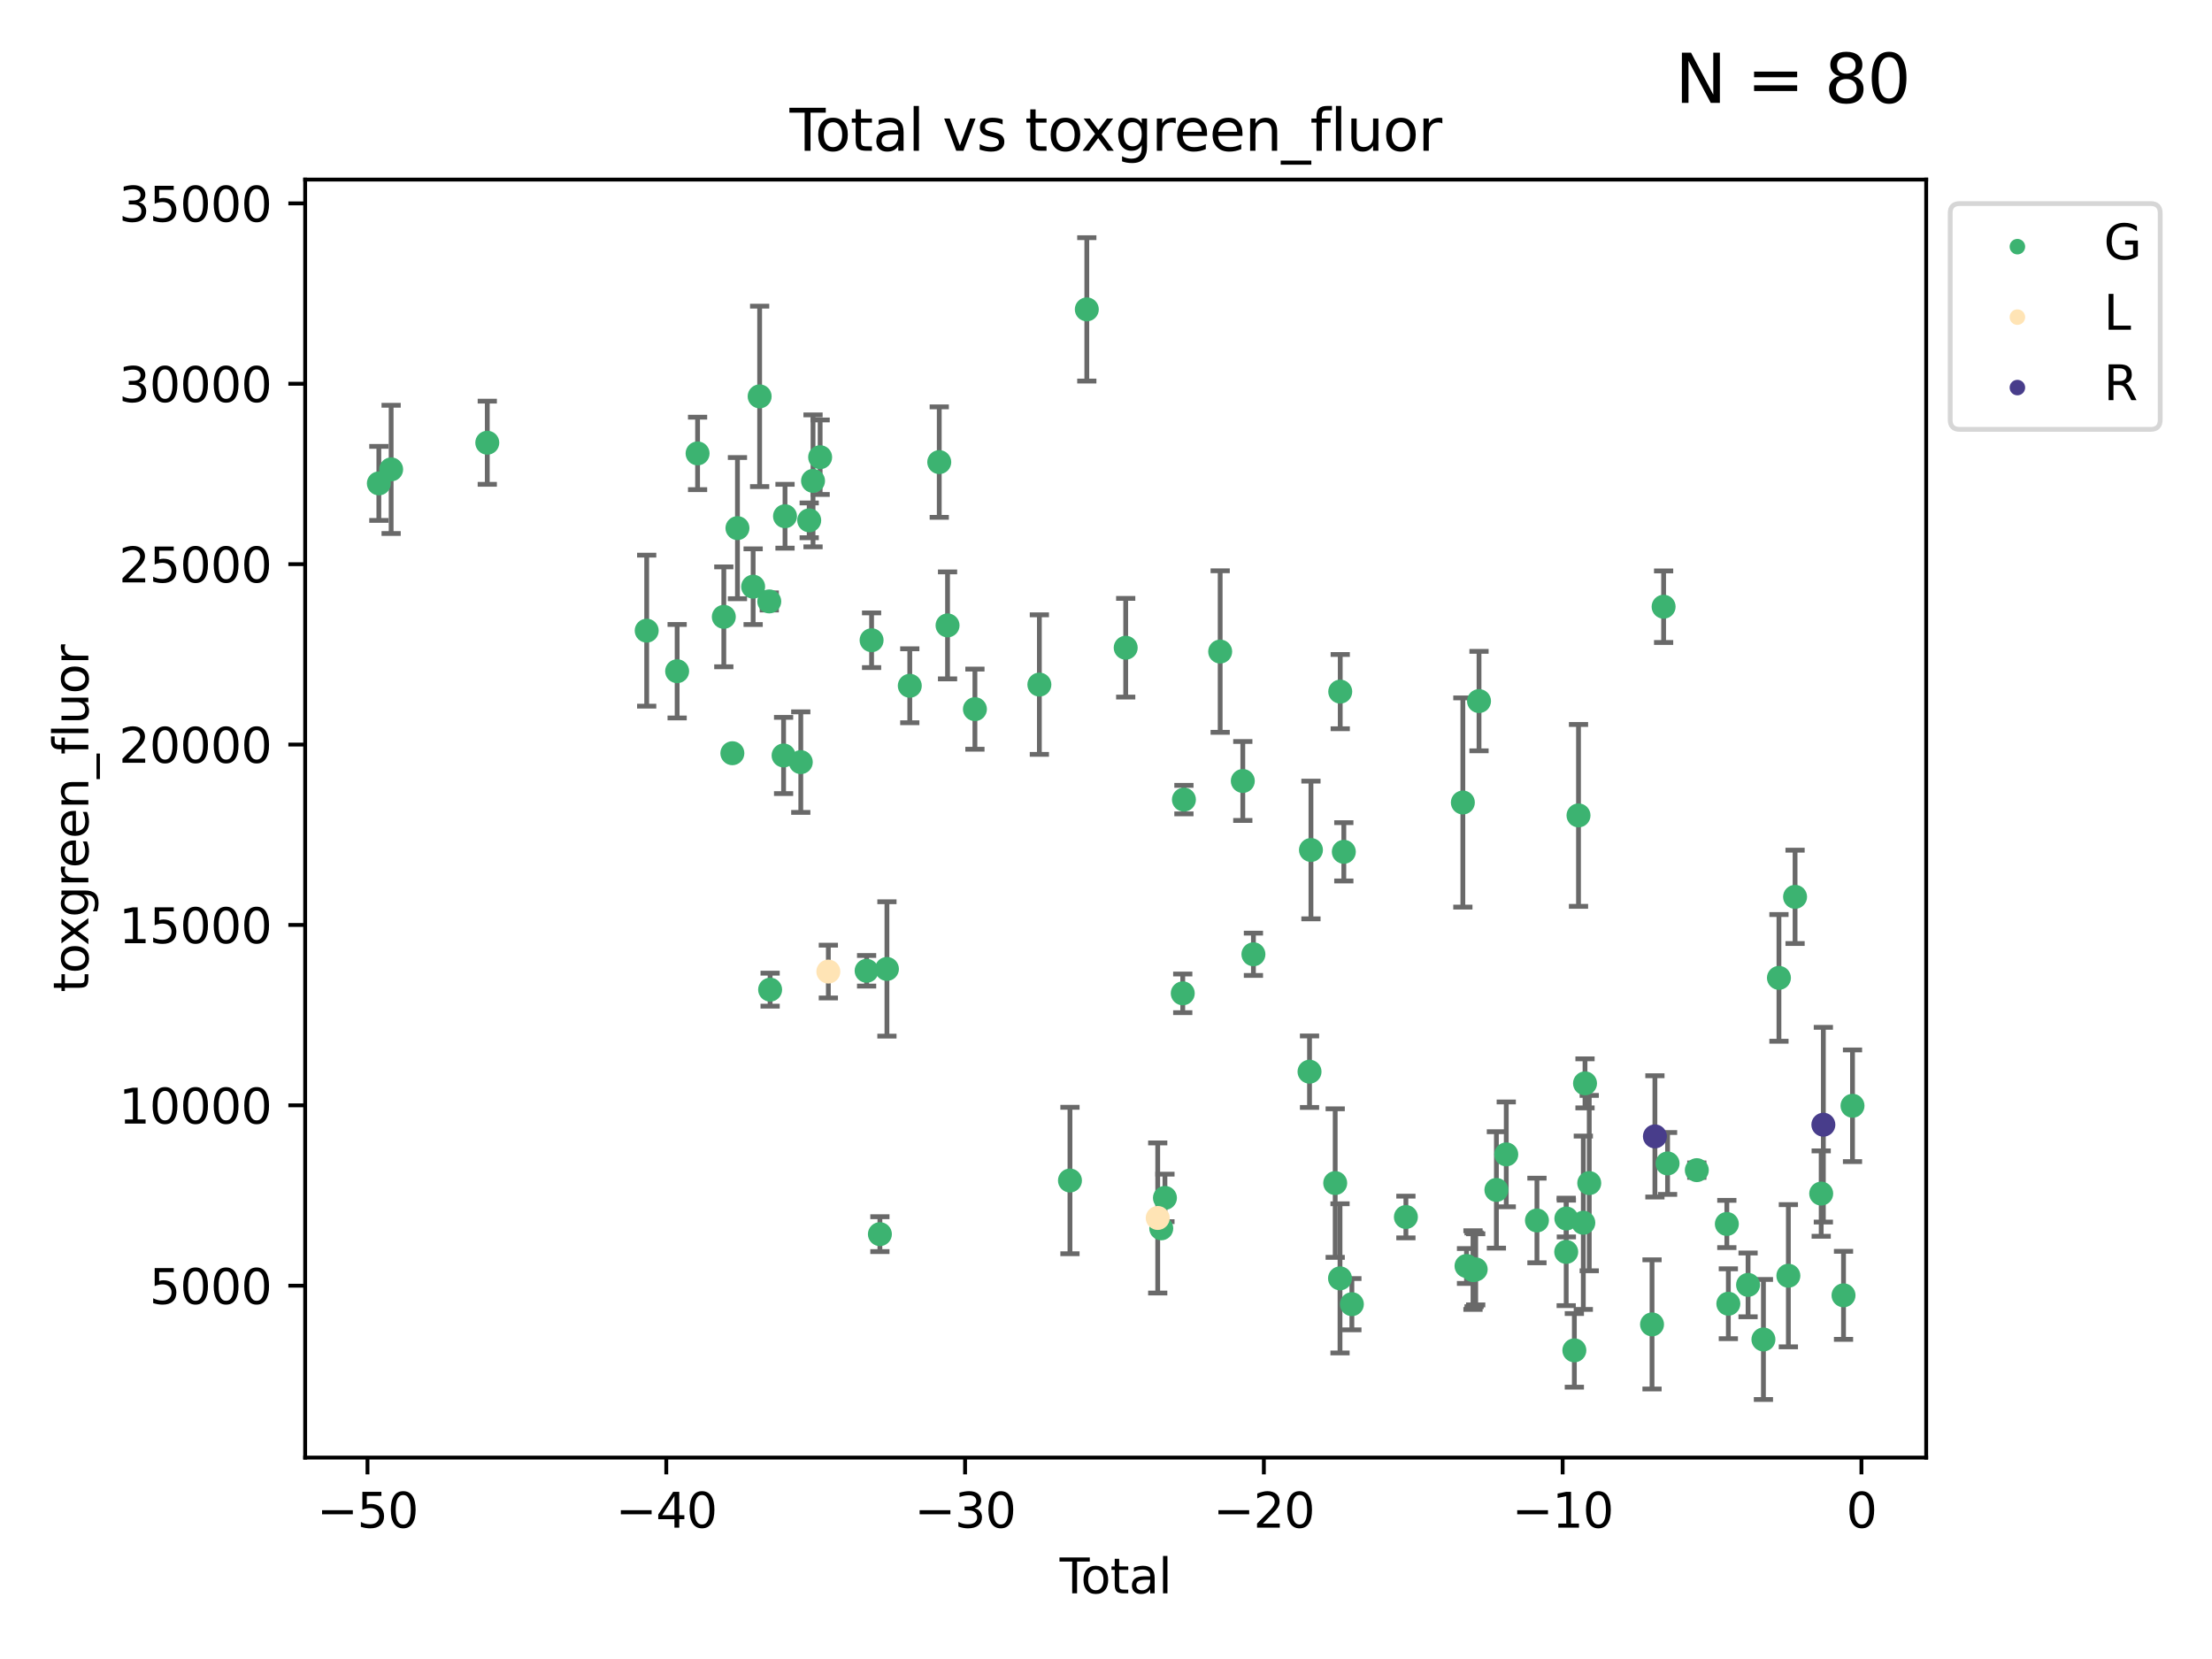 <?xml version="1.0" encoding="utf-8" standalone="no"?>
<!DOCTYPE svg PUBLIC "-//W3C//DTD SVG 1.1//EN"
  "http://www.w3.org/Graphics/SVG/1.1/DTD/svg11.dtd">
<svg xmlns:xlink="http://www.w3.org/1999/xlink" width="460.8pt" height="345.6pt" viewBox="0 0 460.8 345.6" xmlns="http://www.w3.org/2000/svg" version="1.1">
 <defs>
  <style type="text/css">*{stroke-linejoin: round; stroke-linecap: butt}</style>
 </defs>
 <g id="figure_1">
  <g id="patch_1">
   <path d="M 0 345.6 
L 460.8 345.6 
L 460.8 0 
L 0 0 
z
" style="fill: #ffffff"/>
  </g>
  <g id="axes_1">
   <g id="patch_2">
    <path d="M 63.571 303.64 
L 401.26 303.64 
L 401.26 37.411 
L 63.571 37.411 
z
" style="fill: #ffffff"/>
   </g>
   <g id="PathCollection_1">
    <defs>
     <path id="me1865bb5e2" d="M 0 1.118 
C 0.297 1.118 0.581 1 0.791 0.791 
C 1 0.581 1.118 0.297 1.118 0 
C 1.118 -0.297 1 -0.581 0.791 -0.791 
C 0.581 -1 0.297 -1.118 0 -1.118 
C -0.297 -1.118 -0.581 -1 -0.791 -0.791 
C -1 -0.581 -1.118 -0.297 -1.118 0 
C -1.118 0.297 -1 0.581 -0.791 0.791 
C -0.581 1 -0.297 1.118 0 1.118 
z
" style="stroke: #3cb371"/>
    </defs>
    <g clip-path="url(#p6ac357997c)">
     <use xlink:href="#me1865bb5e2" x="78.921" y="100.7" style="fill: #3cb371; stroke: #3cb371"/>
     <use xlink:href="#me1865bb5e2" x="81.481" y="97.781" style="fill: #3cb371; stroke: #3cb371"/>
     <use xlink:href="#me1865bb5e2" x="101.51" y="92.227" style="fill: #3cb371; stroke: #3cb371"/>
     <use xlink:href="#me1865bb5e2" x="134.718" y="131.378" style="fill: #3cb371; stroke: #3cb371"/>
     <use xlink:href="#me1865bb5e2" x="141.06" y="139.823" style="fill: #3cb371; stroke: #3cb371"/>
     <use xlink:href="#me1865bb5e2" x="145.32" y="94.455" style="fill: #3cb371; stroke: #3cb371"/>
     <use xlink:href="#me1865bb5e2" x="150.783" y="128.498" style="fill: #3cb371; stroke: #3cb371"/>
     <use xlink:href="#me1865bb5e2" x="152.565" y="156.91" style="fill: #3cb371; stroke: #3cb371"/>
     <use xlink:href="#me1865bb5e2" x="153.626" y="110.019" style="fill: #3cb371; stroke: #3cb371"/>
     <use xlink:href="#me1865bb5e2" x="156.893" y="122.215" style="fill: #3cb371; stroke: #3cb371"/>
     <use xlink:href="#me1865bb5e2" x="158.248" y="82.573" style="fill: #3cb371; stroke: #3cb371"/>
     <use xlink:href="#me1865bb5e2" x="160.252" y="125.286" style="fill: #3cb371; stroke: #3cb371"/>
     <use xlink:href="#me1865bb5e2" x="160.43" y="206.163" style="fill: #3cb371; stroke: #3cb371"/>
     <use xlink:href="#me1865bb5e2" x="163.235" y="157.378" style="fill: #3cb371; stroke: #3cb371"/>
     <use xlink:href="#me1865bb5e2" x="163.533" y="107.54" style="fill: #3cb371; stroke: #3cb371"/>
     <use xlink:href="#me1865bb5e2" x="166.818" y="158.767" style="fill: #3cb371; stroke: #3cb371"/>
     <use xlink:href="#me1865bb5e2" x="168.572" y="108.396" style="fill: #3cb371; stroke: #3cb371"/>
     <use xlink:href="#me1865bb5e2" x="169.37" y="100.174" style="fill: #3cb371; stroke: #3cb371"/>
     <use xlink:href="#me1865bb5e2" x="170.85" y="95.243" style="fill: #3cb371; stroke: #3cb371"/>
     <use xlink:href="#me1865bb5e2" x="180.532" y="202.232" style="fill: #3cb371; stroke: #3cb371"/>
     <use xlink:href="#me1865bb5e2" x="181.567" y="133.371" style="fill: #3cb371; stroke: #3cb371"/>
     <use xlink:href="#me1865bb5e2" x="183.298" y="257.096" style="fill: #3cb371; stroke: #3cb371"/>
     <use xlink:href="#me1865bb5e2" x="184.764" y="201.849" style="fill: #3cb371; stroke: #3cb371"/>
     <use xlink:href="#me1865bb5e2" x="189.525" y="142.859" style="fill: #3cb371; stroke: #3cb371"/>
     <use xlink:href="#me1865bb5e2" x="195.663" y="96.266" style="fill: #3cb371; stroke: #3cb371"/>
     <use xlink:href="#me1865bb5e2" x="197.393" y="130.282" style="fill: #3cb371; stroke: #3cb371"/>
     <use xlink:href="#me1865bb5e2" x="203.094" y="147.729" style="fill: #3cb371; stroke: #3cb371"/>
     <use xlink:href="#me1865bb5e2" x="216.52" y="142.612" style="fill: #3cb371; stroke: #3cb371"/>
     <use xlink:href="#me1865bb5e2" x="222.893" y="245.923" style="fill: #3cb371; stroke: #3cb371"/>
     <use xlink:href="#me1865bb5e2" x="226.402" y="64.447" style="fill: #3cb371; stroke: #3cb371"/>
     <use xlink:href="#me1865bb5e2" x="234.505" y="134.935" style="fill: #3cb371; stroke: #3cb371"/>
     <use xlink:href="#me1865bb5e2" x="241.911" y="255.884" style="fill: #3cb371; stroke: #3cb371"/>
     <use xlink:href="#me1865bb5e2" x="242.678" y="249.542" style="fill: #3cb371; stroke: #3cb371"/>
     <use xlink:href="#me1865bb5e2" x="246.389" y="206.929" style="fill: #3cb371; stroke: #3cb371"/>
     <use xlink:href="#me1865bb5e2" x="246.632" y="166.575" style="fill: #3cb371; stroke: #3cb371"/>
     <use xlink:href="#me1865bb5e2" x="254.185" y="135.733" style="fill: #3cb371; stroke: #3cb371"/>
     <use xlink:href="#me1865bb5e2" x="258.899" y="162.69" style="fill: #3cb371; stroke: #3cb371"/>
     <use xlink:href="#me1865bb5e2" x="261.111" y="198.795" style="fill: #3cb371; stroke: #3cb371"/>
     <use xlink:href="#me1865bb5e2" x="272.798" y="223.253" style="fill: #3cb371; stroke: #3cb371"/>
     <use xlink:href="#me1865bb5e2" x="273.095" y="177.067" style="fill: #3cb371; stroke: #3cb371"/>
     <use xlink:href="#me1865bb5e2" x="278.147" y="246.457" style="fill: #3cb371; stroke: #3cb371"/>
     <use xlink:href="#me1865bb5e2" x="279.15" y="266.303" style="fill: #3cb371; stroke: #3cb371"/>
     <use xlink:href="#me1865bb5e2" x="279.196" y="144.076" style="fill: #3cb371; stroke: #3cb371"/>
     <use xlink:href="#me1865bb5e2" x="279.944" y="177.449" style="fill: #3cb371; stroke: #3cb371"/>
     <use xlink:href="#me1865bb5e2" x="281.619" y="271.686" style="fill: #3cb371; stroke: #3cb371"/>
     <use xlink:href="#me1865bb5e2" x="292.874" y="253.526" style="fill: #3cb371; stroke: #3cb371"/>
     <use xlink:href="#me1865bb5e2" x="304.74" y="167.176" style="fill: #3cb371; stroke: #3cb371"/>
     <use xlink:href="#me1865bb5e2" x="305.503" y="263.729" style="fill: #3cb371; stroke: #3cb371"/>
     <use xlink:href="#me1865bb5e2" x="306.852" y="264.582" style="fill: #3cb371; stroke: #3cb371"/>
     <use xlink:href="#me1865bb5e2" x="307.081" y="264.525" style="fill: #3cb371; stroke: #3cb371"/>
     <use xlink:href="#me1865bb5e2" x="307.414" y="264.428" style="fill: #3cb371; stroke: #3cb371"/>
     <use xlink:href="#me1865bb5e2" x="308.106" y="146.05" style="fill: #3cb371; stroke: #3cb371"/>
     <use xlink:href="#me1865bb5e2" x="311.728" y="247.883" style="fill: #3cb371; stroke: #3cb371"/>
     <use xlink:href="#me1865bb5e2" x="313.781" y="240.479" style="fill: #3cb371; stroke: #3cb371"/>
     <use xlink:href="#me1865bb5e2" x="320.174" y="254.245" style="fill: #3cb371; stroke: #3cb371"/>
     <use xlink:href="#me1865bb5e2" x="326.27" y="260.797" style="fill: #3cb371; stroke: #3cb371"/>
     <use xlink:href="#me1865bb5e2" x="326.302" y="253.839" style="fill: #3cb371; stroke: #3cb371"/>
     <use xlink:href="#me1865bb5e2" x="327.966" y="281.303" style="fill: #3cb371; stroke: #3cb371"/>
     <use xlink:href="#me1865bb5e2" x="328.832" y="169.864" style="fill: #3cb371; stroke: #3cb371"/>
     <use xlink:href="#me1865bb5e2" x="329.833" y="254.72" style="fill: #3cb371; stroke: #3cb371"/>
     <use xlink:href="#me1865bb5e2" x="330.188" y="225.686" style="fill: #3cb371; stroke: #3cb371"/>
     <use xlink:href="#me1865bb5e2" x="331.07" y="246.461" style="fill: #3cb371; stroke: #3cb371"/>
     <use xlink:href="#me1865bb5e2" x="344.148" y="275.895" style="fill: #3cb371; stroke: #3cb371"/>
     <use xlink:href="#me1865bb5e2" x="346.561" y="126.389" style="fill: #3cb371; stroke: #3cb371"/>
     <use xlink:href="#me1865bb5e2" x="347.385" y="242.365" style="fill: #3cb371; stroke: #3cb371"/>
     <use xlink:href="#me1865bb5e2" x="353.478" y="243.763" style="fill: #3cb371; stroke: #3cb371"/>
     <use xlink:href="#me1865bb5e2" x="359.732" y="254.974" style="fill: #3cb371; stroke: #3cb371"/>
     <use xlink:href="#me1865bb5e2" x="360.045" y="271.592" style="fill: #3cb371; stroke: #3cb371"/>
     <use xlink:href="#me1865bb5e2" x="364.154" y="267.668" style="fill: #3cb371; stroke: #3cb371"/>
     <use xlink:href="#me1865bb5e2" x="367.354" y="279.035" style="fill: #3cb371; stroke: #3cb371"/>
     <use xlink:href="#me1865bb5e2" x="370.586" y="203.709" style="fill: #3cb371; stroke: #3cb371"/>
     <use xlink:href="#me1865bb5e2" x="372.549" y="265.758" style="fill: #3cb371; stroke: #3cb371"/>
     <use xlink:href="#me1865bb5e2" x="373.946" y="186.829" style="fill: #3cb371; stroke: #3cb371"/>
     <use xlink:href="#me1865bb5e2" x="379.388" y="248.647" style="fill: #3cb371; stroke: #3cb371"/>
     <use xlink:href="#me1865bb5e2" x="384.039" y="269.84" style="fill: #3cb371; stroke: #3cb371"/>
     <use xlink:href="#me1865bb5e2" x="385.911" y="230.352" style="fill: #3cb371; stroke: #3cb371"/>
    </g>
   </g>
   <g id="PathCollection_2">
    <defs>
     <path id="mb3bdb91233" d="M 0 1.118 
C 0.297 1.118 0.581 1 0.791 0.791 
C 1 0.581 1.118 0.297 1.118 0 
C 1.118 -0.297 1 -0.581 0.791 -0.791 
C 0.581 -1 0.297 -1.118 0 -1.118 
C -0.297 -1.118 -0.581 -1 -0.791 -0.791 
C -1 -0.581 -1.118 -0.297 -1.118 0 
C -1.118 0.297 -1 0.581 -0.791 0.791 
C -0.581 1 -0.297 1.118 0 1.118 
z
" style="stroke: #ffe4b5"/>
    </defs>
    <g clip-path="url(#p6ac357997c)">
     <use xlink:href="#mb3bdb91233" x="172.56" y="202.396" style="fill: #ffe4b5; stroke: #ffe4b5"/>
     <use xlink:href="#mb3bdb91233" x="241.175" y="253.724" style="fill: #ffe4b5; stroke: #ffe4b5"/>
    </g>
   </g>
   <g id="PathCollection_3">
    <defs>
     <path id="m152a240b89" d="M 0 1.118 
C 0.297 1.118 0.581 1 0.791 0.791 
C 1 0.581 1.118 0.297 1.118 0 
C 1.118 -0.297 1 -0.581 0.791 -0.791 
C 0.581 -1 0.297 -1.118 0 -1.118 
C -0.297 -1.118 -0.581 -1 -0.791 -0.791 
C -1 -0.581 -1.118 -0.297 -1.118 0 
C -1.118 0.297 -1 0.581 -0.791 0.791 
C -0.581 1 -0.297 1.118 0 1.118 
z
" style="stroke: #483d8b"/>
    </defs>
    <g clip-path="url(#p6ac357997c)">
     <use xlink:href="#m152a240b89" x="344.749" y="236.729" style="fill: #483d8b; stroke: #483d8b"/>
     <use xlink:href="#m152a240b89" x="379.839" y="234.296" style="fill: #483d8b; stroke: #483d8b"/>
    </g>
   </g>
   <g id="matplotlib.axis_1">
    <g id="xtick_1">
     <g id="line2d_1">
      <defs>
       <path id="md4be0122f2" d="M 0 0 
L 0 3.5 
" style="stroke: #000000; stroke-width: 0.8"/>
      </defs>
      <g>
       <use xlink:href="#md4be0122f2" x="76.557" y="303.64" style="stroke: #000000; stroke-width: 0.8"/>
      </g>
     </g>
     <g id="text_1">
      <!-- −50 -->
      <g transform="translate(66.005 318.238)scale(0.1 -0.1)">
       <defs>
        <path id="DejaVuSans-2212" d="M 678 2272 
L 4684 2272 
L 4684 1741 
L 678 1741 
L 678 2272 
z
" transform="scale(0.016)"/>
        <path id="DejaVuSans-35" d="M 691 4666 
L 3169 4666 
L 3169 4134 
L 1269 4134 
L 1269 2991 
Q 1406 3038 1543 3061 
Q 1681 3084 1819 3084 
Q 2600 3084 3056 2656 
Q 3513 2228 3513 1497 
Q 3513 744 3044 326 
Q 2575 -91 1722 -91 
Q 1428 -91 1123 -41 
Q 819 9 494 109 
L 494 744 
Q 775 591 1075 516 
Q 1375 441 1709 441 
Q 2250 441 2565 725 
Q 2881 1009 2881 1497 
Q 2881 1984 2565 2268 
Q 2250 2553 1709 2553 
Q 1456 2553 1204 2497 
Q 953 2441 691 2322 
L 691 4666 
z
" transform="scale(0.016)"/>
        <path id="DejaVuSans-30" d="M 2034 4250 
Q 1547 4250 1301 3770 
Q 1056 3291 1056 2328 
Q 1056 1369 1301 889 
Q 1547 409 2034 409 
Q 2525 409 2770 889 
Q 3016 1369 3016 2328 
Q 3016 3291 2770 3770 
Q 2525 4250 2034 4250 
z
M 2034 4750 
Q 2819 4750 3233 4129 
Q 3647 3509 3647 2328 
Q 3647 1150 3233 529 
Q 2819 -91 2034 -91 
Q 1250 -91 836 529 
Q 422 1150 422 2328 
Q 422 3509 836 4129 
Q 1250 4750 2034 4750 
z
" transform="scale(0.016)"/>
       </defs>
       <use xlink:href="#DejaVuSans-2212"/>
       <use xlink:href="#DejaVuSans-35" x="83.789"/>
       <use xlink:href="#DejaVuSans-30" x="147.412"/>
      </g>
     </g>
    </g>
    <g id="xtick_2">
     <g id="line2d_2">
      <g>
       <use xlink:href="#md4be0122f2" x="138.8" y="303.64" style="stroke: #000000; stroke-width: 0.8"/>
      </g>
     </g>
     <g id="text_2">
      <!-- −40 -->
      <g transform="translate(128.248 318.238)scale(0.1 -0.1)">
       <defs>
        <path id="DejaVuSans-34" d="M 2419 4116 
L 825 1625 
L 2419 1625 
L 2419 4116 
z
M 2253 4666 
L 3047 4666 
L 3047 1625 
L 3713 1625 
L 3713 1100 
L 3047 1100 
L 3047 0 
L 2419 0 
L 2419 1100 
L 313 1100 
L 313 1709 
L 2253 4666 
z
" transform="scale(0.016)"/>
       </defs>
       <use xlink:href="#DejaVuSans-2212"/>
       <use xlink:href="#DejaVuSans-34" x="83.789"/>
       <use xlink:href="#DejaVuSans-30" x="147.412"/>
      </g>
     </g>
    </g>
    <g id="xtick_3">
     <g id="line2d_3">
      <g>
       <use xlink:href="#md4be0122f2" x="201.043" y="303.64" style="stroke: #000000; stroke-width: 0.8"/>
      </g>
     </g>
     <g id="text_3">
      <!-- −30 -->
      <g transform="translate(190.491 318.238)scale(0.1 -0.1)">
       <defs>
        <path id="DejaVuSans-33" d="M 2597 2516 
Q 3050 2419 3304 2112 
Q 3559 1806 3559 1356 
Q 3559 666 3084 287 
Q 2609 -91 1734 -91 
Q 1441 -91 1130 -33 
Q 819 25 488 141 
L 488 750 
Q 750 597 1062 519 
Q 1375 441 1716 441 
Q 2309 441 2620 675 
Q 2931 909 2931 1356 
Q 2931 1769 2642 2001 
Q 2353 2234 1838 2234 
L 1294 2234 
L 1294 2753 
L 1863 2753 
Q 2328 2753 2575 2939 
Q 2822 3125 2822 3475 
Q 2822 3834 2567 4026 
Q 2313 4219 1838 4219 
Q 1578 4219 1281 4162 
Q 984 4106 628 3988 
L 628 4550 
Q 988 4650 1302 4700 
Q 1616 4750 1894 4750 
Q 2613 4750 3031 4423 
Q 3450 4097 3450 3541 
Q 3450 3153 3228 2886 
Q 3006 2619 2597 2516 
z
" transform="scale(0.016)"/>
       </defs>
       <use xlink:href="#DejaVuSans-2212"/>
       <use xlink:href="#DejaVuSans-33" x="83.789"/>
       <use xlink:href="#DejaVuSans-30" x="147.412"/>
      </g>
     </g>
    </g>
    <g id="xtick_4">
     <g id="line2d_4">
      <g>
       <use xlink:href="#md4be0122f2" x="263.286" y="303.64" style="stroke: #000000; stroke-width: 0.8"/>
      </g>
     </g>
     <g id="text_4">
      <!-- −20 -->
      <g transform="translate(252.734 318.238)scale(0.1 -0.1)">
       <defs>
        <path id="DejaVuSans-32" d="M 1228 531 
L 3431 531 
L 3431 0 
L 469 0 
L 469 531 
Q 828 903 1448 1529 
Q 2069 2156 2228 2338 
Q 2531 2678 2651 2914 
Q 2772 3150 2772 3378 
Q 2772 3750 2511 3984 
Q 2250 4219 1831 4219 
Q 1534 4219 1204 4116 
Q 875 4013 500 3803 
L 500 4441 
Q 881 4594 1212 4672 
Q 1544 4750 1819 4750 
Q 2544 4750 2975 4387 
Q 3406 4025 3406 3419 
Q 3406 3131 3298 2873 
Q 3191 2616 2906 2266 
Q 2828 2175 2409 1742 
Q 1991 1309 1228 531 
z
" transform="scale(0.016)"/>
       </defs>
       <use xlink:href="#DejaVuSans-2212"/>
       <use xlink:href="#DejaVuSans-32" x="83.789"/>
       <use xlink:href="#DejaVuSans-30" x="147.412"/>
      </g>
     </g>
    </g>
    <g id="xtick_5">
     <g id="line2d_5">
      <g>
       <use xlink:href="#md4be0122f2" x="325.529" y="303.64" style="stroke: #000000; stroke-width: 0.8"/>
      </g>
     </g>
     <g id="text_5">
      <!-- −10 -->
      <g transform="translate(314.977 318.238)scale(0.1 -0.1)">
       <defs>
        <path id="DejaVuSans-31" d="M 794 531 
L 1825 531 
L 1825 4091 
L 703 3866 
L 703 4441 
L 1819 4666 
L 2450 4666 
L 2450 531 
L 3481 531 
L 3481 0 
L 794 0 
L 794 531 
z
" transform="scale(0.016)"/>
       </defs>
       <use xlink:href="#DejaVuSans-2212"/>
       <use xlink:href="#DejaVuSans-31" x="83.789"/>
       <use xlink:href="#DejaVuSans-30" x="147.412"/>
      </g>
     </g>
    </g>
    <g id="xtick_6">
     <g id="line2d_6">
      <g>
       <use xlink:href="#md4be0122f2" x="387.772" y="303.64" style="stroke: #000000; stroke-width: 0.8"/>
      </g>
     </g>
     <g id="text_6">
      <!-- 0 -->
      <g transform="translate(384.591 318.238)scale(0.1 -0.1)">
       <use xlink:href="#DejaVuSans-30"/>
      </g>
     </g>
    </g>
    <g id="text_7">
     <!-- Total -->
     <g transform="translate(220.739 331.917)scale(0.1 -0.1)">
      <defs>
       <path id="DejaVuSans-54" d="M -19 4666 
L 3928 4666 
L 3928 4134 
L 2272 4134 
L 2272 0 
L 1638 0 
L 1638 4134 
L -19 4134 
L -19 4666 
z
" transform="scale(0.016)"/>
       <path id="DejaVuSans-6f" d="M 1959 3097 
Q 1497 3097 1228 2736 
Q 959 2375 959 1747 
Q 959 1119 1226 758 
Q 1494 397 1959 397 
Q 2419 397 2687 759 
Q 2956 1122 2956 1747 
Q 2956 2369 2687 2733 
Q 2419 3097 1959 3097 
z
M 1959 3584 
Q 2709 3584 3137 3096 
Q 3566 2609 3566 1747 
Q 3566 888 3137 398 
Q 2709 -91 1959 -91 
Q 1206 -91 779 398 
Q 353 888 353 1747 
Q 353 2609 779 3096 
Q 1206 3584 1959 3584 
z
" transform="scale(0.016)"/>
       <path id="DejaVuSans-74" d="M 1172 4494 
L 1172 3500 
L 2356 3500 
L 2356 3053 
L 1172 3053 
L 1172 1153 
Q 1172 725 1289 603 
Q 1406 481 1766 481 
L 2356 481 
L 2356 0 
L 1766 0 
Q 1100 0 847 248 
Q 594 497 594 1153 
L 594 3053 
L 172 3053 
L 172 3500 
L 594 3500 
L 594 4494 
L 1172 4494 
z
" transform="scale(0.016)"/>
       <path id="DejaVuSans-61" d="M 2194 1759 
Q 1497 1759 1228 1600 
Q 959 1441 959 1056 
Q 959 750 1161 570 
Q 1363 391 1709 391 
Q 2188 391 2477 730 
Q 2766 1069 2766 1631 
L 2766 1759 
L 2194 1759 
z
M 3341 1997 
L 3341 0 
L 2766 0 
L 2766 531 
Q 2569 213 2275 61 
Q 1981 -91 1556 -91 
Q 1019 -91 701 211 
Q 384 513 384 1019 
Q 384 1609 779 1909 
Q 1175 2209 1959 2209 
L 2766 2209 
L 2766 2266 
Q 2766 2663 2505 2880 
Q 2244 3097 1772 3097 
Q 1472 3097 1187 3025 
Q 903 2953 641 2809 
L 641 3341 
Q 956 3463 1253 3523 
Q 1550 3584 1831 3584 
Q 2591 3584 2966 3190 
Q 3341 2797 3341 1997 
z
" transform="scale(0.016)"/>
       <path id="DejaVuSans-6c" d="M 603 4863 
L 1178 4863 
L 1178 0 
L 603 0 
L 603 4863 
z
" transform="scale(0.016)"/>
      </defs>
      <use xlink:href="#DejaVuSans-54"/>
      <use xlink:href="#DejaVuSans-6f" x="44.084"/>
      <use xlink:href="#DejaVuSans-74" x="105.266"/>
      <use xlink:href="#DejaVuSans-61" x="144.475"/>
      <use xlink:href="#DejaVuSans-6c" x="205.754"/>
     </g>
    </g>
   </g>
   <g id="matplotlib.axis_2">
    <g id="ytick_1">
     <g id="line2d_7">
      <defs>
       <path id="m56b87a777c" d="M 0 0 
L -3.5 0 
" style="stroke: #000000; stroke-width: 0.8"/>
      </defs>
      <g>
       <use xlink:href="#m56b87a777c" x="63.571" y="267.836" style="stroke: #000000; stroke-width: 0.8"/>
      </g>
     </g>
     <g id="text_8">
      <!-- 5000 -->
      <g transform="translate(31.121 271.635)scale(0.1 -0.1)">
       <use xlink:href="#DejaVuSans-35"/>
       <use xlink:href="#DejaVuSans-30" x="63.623"/>
       <use xlink:href="#DejaVuSans-30" x="127.246"/>
       <use xlink:href="#DejaVuSans-30" x="190.869"/>
      </g>
     </g>
    </g>
    <g id="ytick_2">
     <g id="line2d_8">
      <g>
       <use xlink:href="#m56b87a777c" x="63.571" y="230.258" style="stroke: #000000; stroke-width: 0.8"/>
      </g>
     </g>
     <g id="text_9">
      <!-- 10000 -->
      <g transform="translate(24.759 234.057)scale(0.1 -0.1)">
       <use xlink:href="#DejaVuSans-31"/>
       <use xlink:href="#DejaVuSans-30" x="63.623"/>
       <use xlink:href="#DejaVuSans-30" x="127.246"/>
       <use xlink:href="#DejaVuSans-30" x="190.869"/>
       <use xlink:href="#DejaVuSans-30" x="254.492"/>
      </g>
     </g>
    </g>
    <g id="ytick_3">
     <g id="line2d_9">
      <g>
       <use xlink:href="#m56b87a777c" x="63.571" y="192.68" style="stroke: #000000; stroke-width: 0.8"/>
      </g>
     </g>
     <g id="text_10">
      <!-- 15000 -->
      <g transform="translate(24.759 196.48)scale(0.1 -0.1)">
       <use xlink:href="#DejaVuSans-31"/>
       <use xlink:href="#DejaVuSans-35" x="63.623"/>
       <use xlink:href="#DejaVuSans-30" x="127.246"/>
       <use xlink:href="#DejaVuSans-30" x="190.869"/>
       <use xlink:href="#DejaVuSans-30" x="254.492"/>
      </g>
     </g>
    </g>
    <g id="ytick_4">
     <g id="line2d_10">
      <g>
       <use xlink:href="#m56b87a777c" x="63.571" y="155.102" style="stroke: #000000; stroke-width: 0.8"/>
      </g>
     </g>
     <g id="text_11">
      <!-- 20000 -->
      <g transform="translate(24.759 158.902)scale(0.1 -0.1)">
       <use xlink:href="#DejaVuSans-32"/>
       <use xlink:href="#DejaVuSans-30" x="63.623"/>
       <use xlink:href="#DejaVuSans-30" x="127.246"/>
       <use xlink:href="#DejaVuSans-30" x="190.869"/>
       <use xlink:href="#DejaVuSans-30" x="254.492"/>
      </g>
     </g>
    </g>
    <g id="ytick_5">
     <g id="line2d_11">
      <g>
       <use xlink:href="#m56b87a777c" x="63.571" y="117.524" style="stroke: #000000; stroke-width: 0.8"/>
      </g>
     </g>
     <g id="text_12">
      <!-- 25000 -->
      <g transform="translate(24.759 121.324)scale(0.1 -0.1)">
       <use xlink:href="#DejaVuSans-32"/>
       <use xlink:href="#DejaVuSans-35" x="63.623"/>
       <use xlink:href="#DejaVuSans-30" x="127.246"/>
       <use xlink:href="#DejaVuSans-30" x="190.869"/>
       <use xlink:href="#DejaVuSans-30" x="254.492"/>
      </g>
     </g>
    </g>
    <g id="ytick_6">
     <g id="line2d_12">
      <g>
       <use xlink:href="#m56b87a777c" x="63.571" y="79.946" style="stroke: #000000; stroke-width: 0.8"/>
      </g>
     </g>
     <g id="text_13">
      <!-- 30000 -->
      <g transform="translate(24.759 83.746)scale(0.1 -0.1)">
       <use xlink:href="#DejaVuSans-33"/>
       <use xlink:href="#DejaVuSans-30" x="63.623"/>
       <use xlink:href="#DejaVuSans-30" x="127.246"/>
       <use xlink:href="#DejaVuSans-30" x="190.869"/>
       <use xlink:href="#DejaVuSans-30" x="254.492"/>
      </g>
     </g>
    </g>
    <g id="ytick_7">
     <g id="line2d_13">
      <g>
       <use xlink:href="#m56b87a777c" x="63.571" y="42.369" style="stroke: #000000; stroke-width: 0.8"/>
      </g>
     </g>
     <g id="text_14">
      <!-- 35000 -->
      <g transform="translate(24.759 46.168)scale(0.1 -0.1)">
       <use xlink:href="#DejaVuSans-33"/>
       <use xlink:href="#DejaVuSans-35" x="63.623"/>
       <use xlink:href="#DejaVuSans-30" x="127.246"/>
       <use xlink:href="#DejaVuSans-30" x="190.869"/>
       <use xlink:href="#DejaVuSans-30" x="254.492"/>
      </g>
     </g>
    </g>
    <g id="text_15">
     <!-- toxgreen_fluor -->
     <g transform="translate(18.401 206.72)rotate(-90)scale(0.1 -0.1)">
      <defs>
       <path id="DejaVuSans-78" d="M 3513 3500 
L 2247 1797 
L 3578 0 
L 2900 0 
L 1881 1375 
L 863 0 
L 184 0 
L 1544 1831 
L 300 3500 
L 978 3500 
L 1906 2253 
L 2834 3500 
L 3513 3500 
z
" transform="scale(0.016)"/>
       <path id="DejaVuSans-67" d="M 2906 1791 
Q 2906 2416 2648 2759 
Q 2391 3103 1925 3103 
Q 1463 3103 1205 2759 
Q 947 2416 947 1791 
Q 947 1169 1205 825 
Q 1463 481 1925 481 
Q 2391 481 2648 825 
Q 2906 1169 2906 1791 
z
M 3481 434 
Q 3481 -459 3084 -895 
Q 2688 -1331 1869 -1331 
Q 1566 -1331 1297 -1286 
Q 1028 -1241 775 -1147 
L 775 -588 
Q 1028 -725 1275 -790 
Q 1522 -856 1778 -856 
Q 2344 -856 2625 -561 
Q 2906 -266 2906 331 
L 2906 616 
Q 2728 306 2450 153 
Q 2172 0 1784 0 
Q 1141 0 747 490 
Q 353 981 353 1791 
Q 353 2603 747 3093 
Q 1141 3584 1784 3584 
Q 2172 3584 2450 3431 
Q 2728 3278 2906 2969 
L 2906 3500 
L 3481 3500 
L 3481 434 
z
" transform="scale(0.016)"/>
       <path id="DejaVuSans-72" d="M 2631 2963 
Q 2534 3019 2420 3045 
Q 2306 3072 2169 3072 
Q 1681 3072 1420 2755 
Q 1159 2438 1159 1844 
L 1159 0 
L 581 0 
L 581 3500 
L 1159 3500 
L 1159 2956 
Q 1341 3275 1631 3429 
Q 1922 3584 2338 3584 
Q 2397 3584 2469 3576 
Q 2541 3569 2628 3553 
L 2631 2963 
z
" transform="scale(0.016)"/>
       <path id="DejaVuSans-65" d="M 3597 1894 
L 3597 1613 
L 953 1613 
Q 991 1019 1311 708 
Q 1631 397 2203 397 
Q 2534 397 2845 478 
Q 3156 559 3463 722 
L 3463 178 
Q 3153 47 2828 -22 
Q 2503 -91 2169 -91 
Q 1331 -91 842 396 
Q 353 884 353 1716 
Q 353 2575 817 3079 
Q 1281 3584 2069 3584 
Q 2775 3584 3186 3129 
Q 3597 2675 3597 1894 
z
M 3022 2063 
Q 3016 2534 2758 2815 
Q 2500 3097 2075 3097 
Q 1594 3097 1305 2825 
Q 1016 2553 972 2059 
L 3022 2063 
z
" transform="scale(0.016)"/>
       <path id="DejaVuSans-6e" d="M 3513 2113 
L 3513 0 
L 2938 0 
L 2938 2094 
Q 2938 2591 2744 2837 
Q 2550 3084 2163 3084 
Q 1697 3084 1428 2787 
Q 1159 2491 1159 1978 
L 1159 0 
L 581 0 
L 581 3500 
L 1159 3500 
L 1159 2956 
Q 1366 3272 1645 3428 
Q 1925 3584 2291 3584 
Q 2894 3584 3203 3211 
Q 3513 2838 3513 2113 
z
" transform="scale(0.016)"/>
       <path id="DejaVuSans-5f" d="M 3263 -1063 
L 3263 -1509 
L -63 -1509 
L -63 -1063 
L 3263 -1063 
z
" transform="scale(0.016)"/>
       <path id="DejaVuSans-66" d="M 2375 4863 
L 2375 4384 
L 1825 4384 
Q 1516 4384 1395 4259 
Q 1275 4134 1275 3809 
L 1275 3500 
L 2222 3500 
L 2222 3053 
L 1275 3053 
L 1275 0 
L 697 0 
L 697 3053 
L 147 3053 
L 147 3500 
L 697 3500 
L 697 3744 
Q 697 4328 969 4595 
Q 1241 4863 1831 4863 
L 2375 4863 
z
" transform="scale(0.016)"/>
       <path id="DejaVuSans-75" d="M 544 1381 
L 544 3500 
L 1119 3500 
L 1119 1403 
Q 1119 906 1312 657 
Q 1506 409 1894 409 
Q 2359 409 2629 706 
Q 2900 1003 2900 1516 
L 2900 3500 
L 3475 3500 
L 3475 0 
L 2900 0 
L 2900 538 
Q 2691 219 2414 64 
Q 2138 -91 1772 -91 
Q 1169 -91 856 284 
Q 544 659 544 1381 
z
M 1991 3584 
L 1991 3584 
z
" transform="scale(0.016)"/>
      </defs>
      <use xlink:href="#DejaVuSans-74"/>
      <use xlink:href="#DejaVuSans-6f" x="39.209"/>
      <use xlink:href="#DejaVuSans-78" x="97.266"/>
      <use xlink:href="#DejaVuSans-67" x="156.445"/>
      <use xlink:href="#DejaVuSans-72" x="219.922"/>
      <use xlink:href="#DejaVuSans-65" x="258.785"/>
      <use xlink:href="#DejaVuSans-65" x="320.309"/>
      <use xlink:href="#DejaVuSans-6e" x="381.832"/>
      <use xlink:href="#DejaVuSans-5f" x="445.211"/>
      <use xlink:href="#DejaVuSans-66" x="495.211"/>
      <use xlink:href="#DejaVuSans-6c" x="530.416"/>
      <use xlink:href="#DejaVuSans-75" x="558.199"/>
      <use xlink:href="#DejaVuSans-6f" x="621.578"/>
      <use xlink:href="#DejaVuSans-72" x="682.76"/>
     </g>
    </g>
   </g>
   <g id="LineCollection_1">
    <path d="M 78.921 108.412 
L 78.921 92.988 
" clip-path="url(#p6ac357997c)" style="fill: none; stroke: #696969"/>
    <path d="M 81.481 111.142 
L 81.481 84.421 
" clip-path="url(#p6ac357997c)" style="fill: none; stroke: #696969"/>
    <path d="M 101.51 100.89 
L 101.51 83.564 
" clip-path="url(#p6ac357997c)" style="fill: none; stroke: #696969"/>
    <path d="M 134.718 147.106 
L 134.718 115.649 
" clip-path="url(#p6ac357997c)" style="fill: none; stroke: #696969"/>
    <path d="M 141.06 149.561 
L 141.06 130.085 
" clip-path="url(#p6ac357997c)" style="fill: none; stroke: #696969"/>
    <path d="M 145.32 102.002 
L 145.32 86.909 
" clip-path="url(#p6ac357997c)" style="fill: none; stroke: #696969"/>
    <path d="M 150.783 138.903 
L 150.783 118.094 
" clip-path="url(#p6ac357997c)" style="fill: none; stroke: #696969"/>
    <path d="M 152.565 157.472 
L 152.565 156.347 
" clip-path="url(#p6ac357997c)" style="fill: none; stroke: #696969"/>
    <path d="M 153.626 124.723 
L 153.626 95.314 
" clip-path="url(#p6ac357997c)" style="fill: none; stroke: #696969"/>
    <path d="M 156.893 130.099 
L 156.893 114.331 
" clip-path="url(#p6ac357997c)" style="fill: none; stroke: #696969"/>
    <path d="M 158.248 101.364 
L 158.248 63.781 
" clip-path="url(#p6ac357997c)" style="fill: none; stroke: #696969"/>
    <path d="M 160.252 127.072 
L 160.252 123.499 
" clip-path="url(#p6ac357997c)" style="fill: none; stroke: #696969"/>
    <path d="M 160.43 209.601 
L 160.43 202.726 
" clip-path="url(#p6ac357997c)" style="fill: none; stroke: #696969"/>
    <path d="M 163.235 165.318 
L 163.235 149.438 
" clip-path="url(#p6ac357997c)" style="fill: none; stroke: #696969"/>
    <path d="M 163.533 114.193 
L 163.533 100.887 
" clip-path="url(#p6ac357997c)" style="fill: none; stroke: #696969"/>
    <path d="M 166.818 169.24 
L 166.818 148.293 
" clip-path="url(#p6ac357997c)" style="fill: none; stroke: #696969"/>
    <path d="M 168.572 112.016 
L 168.572 104.776 
" clip-path="url(#p6ac357997c)" style="fill: none; stroke: #696969"/>
    <path d="M 169.37 113.918 
L 169.37 86.43 
" clip-path="url(#p6ac357997c)" style="fill: none; stroke: #696969"/>
    <path d="M 170.85 103.005 
L 170.85 87.481 
" clip-path="url(#p6ac357997c)" style="fill: none; stroke: #696969"/>
    <path d="M 180.532 205.417 
L 180.532 199.048 
" clip-path="url(#p6ac357997c)" style="fill: none; stroke: #696969"/>
    <path d="M 181.567 139.066 
L 181.567 127.675 
" clip-path="url(#p6ac357997c)" style="fill: none; stroke: #696969"/>
    <path d="M 183.298 260.726 
L 183.298 253.466 
" clip-path="url(#p6ac357997c)" style="fill: none; stroke: #696969"/>
    <path d="M 184.764 215.843 
L 184.764 187.856 
" clip-path="url(#p6ac357997c)" style="fill: none; stroke: #696969"/>
    <path d="M 189.525 150.561 
L 189.525 135.157 
" clip-path="url(#p6ac357997c)" style="fill: none; stroke: #696969"/>
    <path d="M 195.663 107.771 
L 195.663 84.76 
" clip-path="url(#p6ac357997c)" style="fill: none; stroke: #696969"/>
    <path d="M 197.393 141.421 
L 197.393 119.142 
" clip-path="url(#p6ac357997c)" style="fill: none; stroke: #696969"/>
    <path d="M 203.094 156.078 
L 203.094 139.381 
" clip-path="url(#p6ac357997c)" style="fill: none; stroke: #696969"/>
    <path d="M 216.52 157.145 
L 216.52 128.079 
" clip-path="url(#p6ac357997c)" style="fill: none; stroke: #696969"/>
    <path d="M 222.893 261.173 
L 222.893 230.672 
" clip-path="url(#p6ac357997c)" style="fill: none; stroke: #696969"/>
    <path d="M 226.402 79.381 
L 226.402 49.513 
" clip-path="url(#p6ac357997c)" style="fill: none; stroke: #696969"/>
    <path d="M 234.505 145.216 
L 234.505 124.653 
" clip-path="url(#p6ac357997c)" style="fill: none; stroke: #696969"/>
    <path d="M 241.911 256.833 
L 241.911 254.936 
" clip-path="url(#p6ac357997c)" style="fill: none; stroke: #696969"/>
    <path d="M 242.678 254.487 
L 242.678 244.597 
" clip-path="url(#p6ac357997c)" style="fill: none; stroke: #696969"/>
    <path d="M 246.389 210.953 
L 246.389 202.906 
" clip-path="url(#p6ac357997c)" style="fill: none; stroke: #696969"/>
    <path d="M 246.632 169.546 
L 246.632 163.604 
" clip-path="url(#p6ac357997c)" style="fill: none; stroke: #696969"/>
    <path d="M 254.185 152.556 
L 254.185 118.909 
" clip-path="url(#p6ac357997c)" style="fill: none; stroke: #696969"/>
    <path d="M 258.899 170.916 
L 258.899 154.464 
" clip-path="url(#p6ac357997c)" style="fill: none; stroke: #696969"/>
    <path d="M 261.111 203.197 
L 261.111 194.392 
" clip-path="url(#p6ac357997c)" style="fill: none; stroke: #696969"/>
    <path d="M 272.798 230.698 
L 272.798 215.808 
" clip-path="url(#p6ac357997c)" style="fill: none; stroke: #696969"/>
    <path d="M 273.095 191.41 
L 273.095 162.723 
" clip-path="url(#p6ac357997c)" style="fill: none; stroke: #696969"/>
    <path d="M 278.147 261.93 
L 278.147 230.984 
" clip-path="url(#p6ac357997c)" style="fill: none; stroke: #696969"/>
    <path d="M 279.15 281.841 
L 279.15 250.765 
" clip-path="url(#p6ac357997c)" style="fill: none; stroke: #696969"/>
    <path d="M 279.196 151.812 
L 279.196 136.34 
" clip-path="url(#p6ac357997c)" style="fill: none; stroke: #696969"/>
    <path d="M 279.944 183.522 
L 279.944 171.376 
" clip-path="url(#p6ac357997c)" style="fill: none; stroke: #696969"/>
    <path d="M 281.619 277.026 
L 281.619 266.346 
" clip-path="url(#p6ac357997c)" style="fill: none; stroke: #696969"/>
    <path d="M 292.874 257.866 
L 292.874 249.186 
" clip-path="url(#p6ac357997c)" style="fill: none; stroke: #696969"/>
    <path d="M 304.74 188.966 
L 304.74 145.385 
" clip-path="url(#p6ac357997c)" style="fill: none; stroke: #696969"/>
    <path d="M 305.503 267.364 
L 305.503 260.094 
" clip-path="url(#p6ac357997c)" style="fill: none; stroke: #696969"/>
    <path d="M 306.852 272.775 
L 306.852 256.389 
" clip-path="url(#p6ac357997c)" style="fill: none; stroke: #696969"/>
    <path d="M 307.081 272.208 
L 307.081 256.842 
" clip-path="url(#p6ac357997c)" style="fill: none; stroke: #696969"/>
    <path d="M 307.414 271.837 
L 307.414 257.019 
" clip-path="url(#p6ac357997c)" style="fill: none; stroke: #696969"/>
    <path d="M 308.106 156.409 
L 308.106 135.691 
" clip-path="url(#p6ac357997c)" style="fill: none; stroke: #696969"/>
    <path d="M 311.728 260.009 
L 311.728 235.758 
" clip-path="url(#p6ac357997c)" style="fill: none; stroke: #696969"/>
    <path d="M 313.781 251.397 
L 313.781 229.562 
" clip-path="url(#p6ac357997c)" style="fill: none; stroke: #696969"/>
    <path d="M 320.174 263.06 
L 320.174 245.431 
" clip-path="url(#p6ac357997c)" style="fill: none; stroke: #696969"/>
    <path d="M 326.27 271.987 
L 326.27 249.607 
" clip-path="url(#p6ac357997c)" style="fill: none; stroke: #696969"/>
    <path d="M 326.302 257.669 
L 326.302 250.01 
" clip-path="url(#p6ac357997c)" style="fill: none; stroke: #696969"/>
    <path d="M 327.966 288.973 
L 327.966 273.633 
" clip-path="url(#p6ac357997c)" style="fill: none; stroke: #696969"/>
    <path d="M 328.832 188.806 
L 328.832 150.923 
" clip-path="url(#p6ac357997c)" style="fill: none; stroke: #696969"/>
    <path d="M 329.833 272.774 
L 329.833 236.667 
" clip-path="url(#p6ac357997c)" style="fill: none; stroke: #696969"/>
    <path d="M 330.188 230.794 
L 330.188 220.579 
" clip-path="url(#p6ac357997c)" style="fill: none; stroke: #696969"/>
    <path d="M 331.07 264.728 
L 331.07 228.194 
" clip-path="url(#p6ac357997c)" style="fill: none; stroke: #696969"/>
    <path d="M 344.148 289.353 
L 344.148 262.437 
" clip-path="url(#p6ac357997c)" style="fill: none; stroke: #696969"/>
    <path d="M 346.561 133.842 
L 346.561 118.936 
" clip-path="url(#p6ac357997c)" style="fill: none; stroke: #696969"/>
    <path d="M 347.385 248.81 
L 347.385 235.92 
" clip-path="url(#p6ac357997c)" style="fill: none; stroke: #696969"/>
    <path d="M 353.478 245.269 
L 353.478 242.256 
" clip-path="url(#p6ac357997c)" style="fill: none; stroke: #696969"/>
    <path d="M 359.732 259.895 
L 359.732 250.053 
" clip-path="url(#p6ac357997c)" style="fill: none; stroke: #696969"/>
    <path d="M 360.045 278.87 
L 360.045 264.314 
" clip-path="url(#p6ac357997c)" style="fill: none; stroke: #696969"/>
    <path d="M 364.154 274.315 
L 364.154 261.022 
" clip-path="url(#p6ac357997c)" style="fill: none; stroke: #696969"/>
    <path d="M 367.354 291.539 
L 367.354 266.532 
" clip-path="url(#p6ac357997c)" style="fill: none; stroke: #696969"/>
    <path d="M 370.586 216.907 
L 370.586 190.512 
" clip-path="url(#p6ac357997c)" style="fill: none; stroke: #696969"/>
    <path d="M 372.549 280.572 
L 372.549 250.944 
" clip-path="url(#p6ac357997c)" style="fill: none; stroke: #696969"/>
    <path d="M 373.946 196.552 
L 373.946 177.107 
" clip-path="url(#p6ac357997c)" style="fill: none; stroke: #696969"/>
    <path d="M 379.388 257.542 
L 379.388 239.752 
" clip-path="url(#p6ac357997c)" style="fill: none; stroke: #696969"/>
    <path d="M 384.039 279.01 
L 384.039 260.671 
" clip-path="url(#p6ac357997c)" style="fill: none; stroke: #696969"/>
    <path d="M 385.911 241.982 
L 385.911 218.722 
" clip-path="url(#p6ac357997c)" style="fill: none; stroke: #696969"/>
   </g>
   <g id="line2d_14">
    <defs>
     <path id="mde8f35a164" d="M 2 0 
L -2 -0 
" style="stroke: #696969"/>
    </defs>
    <g clip-path="url(#p6ac357997c)">
     <use xlink:href="#mde8f35a164" x="78.921" y="108.412" style="fill: #696969; stroke: #696969"/>
     <use xlink:href="#mde8f35a164" x="81.481" y="111.142" style="fill: #696969; stroke: #696969"/>
     <use xlink:href="#mde8f35a164" x="101.51" y="100.89" style="fill: #696969; stroke: #696969"/>
     <use xlink:href="#mde8f35a164" x="134.718" y="147.106" style="fill: #696969; stroke: #696969"/>
     <use xlink:href="#mde8f35a164" x="141.06" y="149.561" style="fill: #696969; stroke: #696969"/>
     <use xlink:href="#mde8f35a164" x="145.32" y="102.002" style="fill: #696969; stroke: #696969"/>
     <use xlink:href="#mde8f35a164" x="150.783" y="138.903" style="fill: #696969; stroke: #696969"/>
     <use xlink:href="#mde8f35a164" x="152.565" y="157.472" style="fill: #696969; stroke: #696969"/>
     <use xlink:href="#mde8f35a164" x="153.626" y="124.723" style="fill: #696969; stroke: #696969"/>
     <use xlink:href="#mde8f35a164" x="156.893" y="130.099" style="fill: #696969; stroke: #696969"/>
     <use xlink:href="#mde8f35a164" x="158.248" y="101.364" style="fill: #696969; stroke: #696969"/>
     <use xlink:href="#mde8f35a164" x="160.252" y="127.072" style="fill: #696969; stroke: #696969"/>
     <use xlink:href="#mde8f35a164" x="160.43" y="209.601" style="fill: #696969; stroke: #696969"/>
     <use xlink:href="#mde8f35a164" x="163.235" y="165.318" style="fill: #696969; stroke: #696969"/>
     <use xlink:href="#mde8f35a164" x="163.533" y="114.193" style="fill: #696969; stroke: #696969"/>
     <use xlink:href="#mde8f35a164" x="166.818" y="169.24" style="fill: #696969; stroke: #696969"/>
     <use xlink:href="#mde8f35a164" x="168.572" y="112.016" style="fill: #696969; stroke: #696969"/>
     <use xlink:href="#mde8f35a164" x="169.37" y="113.918" style="fill: #696969; stroke: #696969"/>
     <use xlink:href="#mde8f35a164" x="170.85" y="103.005" style="fill: #696969; stroke: #696969"/>
     <use xlink:href="#mde8f35a164" x="180.532" y="205.417" style="fill: #696969; stroke: #696969"/>
     <use xlink:href="#mde8f35a164" x="181.567" y="139.066" style="fill: #696969; stroke: #696969"/>
     <use xlink:href="#mde8f35a164" x="183.298" y="260.726" style="fill: #696969; stroke: #696969"/>
     <use xlink:href="#mde8f35a164" x="184.764" y="215.843" style="fill: #696969; stroke: #696969"/>
     <use xlink:href="#mde8f35a164" x="189.525" y="150.561" style="fill: #696969; stroke: #696969"/>
     <use xlink:href="#mde8f35a164" x="195.663" y="107.771" style="fill: #696969; stroke: #696969"/>
     <use xlink:href="#mde8f35a164" x="197.393" y="141.421" style="fill: #696969; stroke: #696969"/>
     <use xlink:href="#mde8f35a164" x="203.094" y="156.078" style="fill: #696969; stroke: #696969"/>
     <use xlink:href="#mde8f35a164" x="216.52" y="157.145" style="fill: #696969; stroke: #696969"/>
     <use xlink:href="#mde8f35a164" x="222.893" y="261.173" style="fill: #696969; stroke: #696969"/>
     <use xlink:href="#mde8f35a164" x="226.402" y="79.381" style="fill: #696969; stroke: #696969"/>
     <use xlink:href="#mde8f35a164" x="234.505" y="145.216" style="fill: #696969; stroke: #696969"/>
     <use xlink:href="#mde8f35a164" x="241.911" y="256.833" style="fill: #696969; stroke: #696969"/>
     <use xlink:href="#mde8f35a164" x="242.678" y="254.487" style="fill: #696969; stroke: #696969"/>
     <use xlink:href="#mde8f35a164" x="246.389" y="210.953" style="fill: #696969; stroke: #696969"/>
     <use xlink:href="#mde8f35a164" x="246.632" y="169.546" style="fill: #696969; stroke: #696969"/>
     <use xlink:href="#mde8f35a164" x="254.185" y="152.556" style="fill: #696969; stroke: #696969"/>
     <use xlink:href="#mde8f35a164" x="258.899" y="170.916" style="fill: #696969; stroke: #696969"/>
     <use xlink:href="#mde8f35a164" x="261.111" y="203.197" style="fill: #696969; stroke: #696969"/>
     <use xlink:href="#mde8f35a164" x="272.798" y="230.698" style="fill: #696969; stroke: #696969"/>
     <use xlink:href="#mde8f35a164" x="273.095" y="191.41" style="fill: #696969; stroke: #696969"/>
     <use xlink:href="#mde8f35a164" x="278.147" y="261.93" style="fill: #696969; stroke: #696969"/>
     <use xlink:href="#mde8f35a164" x="279.15" y="281.841" style="fill: #696969; stroke: #696969"/>
     <use xlink:href="#mde8f35a164" x="279.196" y="151.812" style="fill: #696969; stroke: #696969"/>
     <use xlink:href="#mde8f35a164" x="279.944" y="183.522" style="fill: #696969; stroke: #696969"/>
     <use xlink:href="#mde8f35a164" x="281.619" y="277.026" style="fill: #696969; stroke: #696969"/>
     <use xlink:href="#mde8f35a164" x="292.874" y="257.866" style="fill: #696969; stroke: #696969"/>
     <use xlink:href="#mde8f35a164" x="304.74" y="188.966" style="fill: #696969; stroke: #696969"/>
     <use xlink:href="#mde8f35a164" x="305.503" y="267.364" style="fill: #696969; stroke: #696969"/>
     <use xlink:href="#mde8f35a164" x="306.852" y="272.775" style="fill: #696969; stroke: #696969"/>
     <use xlink:href="#mde8f35a164" x="307.081" y="272.208" style="fill: #696969; stroke: #696969"/>
     <use xlink:href="#mde8f35a164" x="307.414" y="271.837" style="fill: #696969; stroke: #696969"/>
     <use xlink:href="#mde8f35a164" x="308.106" y="156.409" style="fill: #696969; stroke: #696969"/>
     <use xlink:href="#mde8f35a164" x="311.728" y="260.009" style="fill: #696969; stroke: #696969"/>
     <use xlink:href="#mde8f35a164" x="313.781" y="251.397" style="fill: #696969; stroke: #696969"/>
     <use xlink:href="#mde8f35a164" x="320.174" y="263.06" style="fill: #696969; stroke: #696969"/>
     <use xlink:href="#mde8f35a164" x="326.27" y="271.987" style="fill: #696969; stroke: #696969"/>
     <use xlink:href="#mde8f35a164" x="326.302" y="257.669" style="fill: #696969; stroke: #696969"/>
     <use xlink:href="#mde8f35a164" x="327.966" y="288.973" style="fill: #696969; stroke: #696969"/>
     <use xlink:href="#mde8f35a164" x="328.832" y="188.806" style="fill: #696969; stroke: #696969"/>
     <use xlink:href="#mde8f35a164" x="329.833" y="272.774" style="fill: #696969; stroke: #696969"/>
     <use xlink:href="#mde8f35a164" x="330.188" y="230.794" style="fill: #696969; stroke: #696969"/>
     <use xlink:href="#mde8f35a164" x="331.07" y="264.728" style="fill: #696969; stroke: #696969"/>
     <use xlink:href="#mde8f35a164" x="344.148" y="289.353" style="fill: #696969; stroke: #696969"/>
     <use xlink:href="#mde8f35a164" x="346.561" y="133.842" style="fill: #696969; stroke: #696969"/>
     <use xlink:href="#mde8f35a164" x="347.385" y="248.81" style="fill: #696969; stroke: #696969"/>
     <use xlink:href="#mde8f35a164" x="353.478" y="245.269" style="fill: #696969; stroke: #696969"/>
     <use xlink:href="#mde8f35a164" x="359.732" y="259.895" style="fill: #696969; stroke: #696969"/>
     <use xlink:href="#mde8f35a164" x="360.045" y="278.87" style="fill: #696969; stroke: #696969"/>
     <use xlink:href="#mde8f35a164" x="364.154" y="274.315" style="fill: #696969; stroke: #696969"/>
     <use xlink:href="#mde8f35a164" x="367.354" y="291.539" style="fill: #696969; stroke: #696969"/>
     <use xlink:href="#mde8f35a164" x="370.586" y="216.907" style="fill: #696969; stroke: #696969"/>
     <use xlink:href="#mde8f35a164" x="372.549" y="280.572" style="fill: #696969; stroke: #696969"/>
     <use xlink:href="#mde8f35a164" x="373.946" y="196.552" style="fill: #696969; stroke: #696969"/>
     <use xlink:href="#mde8f35a164" x="379.388" y="257.542" style="fill: #696969; stroke: #696969"/>
     <use xlink:href="#mde8f35a164" x="384.039" y="279.01" style="fill: #696969; stroke: #696969"/>
     <use xlink:href="#mde8f35a164" x="385.911" y="241.982" style="fill: #696969; stroke: #696969"/>
    </g>
   </g>
   <g id="line2d_15">
    <g clip-path="url(#p6ac357997c)">
     <use xlink:href="#mde8f35a164" x="78.921" y="92.988" style="fill: #696969; stroke: #696969"/>
     <use xlink:href="#mde8f35a164" x="81.481" y="84.421" style="fill: #696969; stroke: #696969"/>
     <use xlink:href="#mde8f35a164" x="101.51" y="83.564" style="fill: #696969; stroke: #696969"/>
     <use xlink:href="#mde8f35a164" x="134.718" y="115.649" style="fill: #696969; stroke: #696969"/>
     <use xlink:href="#mde8f35a164" x="141.06" y="130.085" style="fill: #696969; stroke: #696969"/>
     <use xlink:href="#mde8f35a164" x="145.32" y="86.909" style="fill: #696969; stroke: #696969"/>
     <use xlink:href="#mde8f35a164" x="150.783" y="118.094" style="fill: #696969; stroke: #696969"/>
     <use xlink:href="#mde8f35a164" x="152.565" y="156.347" style="fill: #696969; stroke: #696969"/>
     <use xlink:href="#mde8f35a164" x="153.626" y="95.314" style="fill: #696969; stroke: #696969"/>
     <use xlink:href="#mde8f35a164" x="156.893" y="114.331" style="fill: #696969; stroke: #696969"/>
     <use xlink:href="#mde8f35a164" x="158.248" y="63.781" style="fill: #696969; stroke: #696969"/>
     <use xlink:href="#mde8f35a164" x="160.252" y="123.499" style="fill: #696969; stroke: #696969"/>
     <use xlink:href="#mde8f35a164" x="160.43" y="202.726" style="fill: #696969; stroke: #696969"/>
     <use xlink:href="#mde8f35a164" x="163.235" y="149.438" style="fill: #696969; stroke: #696969"/>
     <use xlink:href="#mde8f35a164" x="163.533" y="100.887" style="fill: #696969; stroke: #696969"/>
     <use xlink:href="#mde8f35a164" x="166.818" y="148.293" style="fill: #696969; stroke: #696969"/>
     <use xlink:href="#mde8f35a164" x="168.572" y="104.776" style="fill: #696969; stroke: #696969"/>
     <use xlink:href="#mde8f35a164" x="169.37" y="86.43" style="fill: #696969; stroke: #696969"/>
     <use xlink:href="#mde8f35a164" x="170.85" y="87.481" style="fill: #696969; stroke: #696969"/>
     <use xlink:href="#mde8f35a164" x="180.532" y="199.048" style="fill: #696969; stroke: #696969"/>
     <use xlink:href="#mde8f35a164" x="181.567" y="127.675" style="fill: #696969; stroke: #696969"/>
     <use xlink:href="#mde8f35a164" x="183.298" y="253.466" style="fill: #696969; stroke: #696969"/>
     <use xlink:href="#mde8f35a164" x="184.764" y="187.856" style="fill: #696969; stroke: #696969"/>
     <use xlink:href="#mde8f35a164" x="189.525" y="135.157" style="fill: #696969; stroke: #696969"/>
     <use xlink:href="#mde8f35a164" x="195.663" y="84.76" style="fill: #696969; stroke: #696969"/>
     <use xlink:href="#mde8f35a164" x="197.393" y="119.142" style="fill: #696969; stroke: #696969"/>
     <use xlink:href="#mde8f35a164" x="203.094" y="139.381" style="fill: #696969; stroke: #696969"/>
     <use xlink:href="#mde8f35a164" x="216.52" y="128.079" style="fill: #696969; stroke: #696969"/>
     <use xlink:href="#mde8f35a164" x="222.893" y="230.672" style="fill: #696969; stroke: #696969"/>
     <use xlink:href="#mde8f35a164" x="226.402" y="49.513" style="fill: #696969; stroke: #696969"/>
     <use xlink:href="#mde8f35a164" x="234.505" y="124.653" style="fill: #696969; stroke: #696969"/>
     <use xlink:href="#mde8f35a164" x="241.911" y="254.936" style="fill: #696969; stroke: #696969"/>
     <use xlink:href="#mde8f35a164" x="242.678" y="244.597" style="fill: #696969; stroke: #696969"/>
     <use xlink:href="#mde8f35a164" x="246.389" y="202.906" style="fill: #696969; stroke: #696969"/>
     <use xlink:href="#mde8f35a164" x="246.632" y="163.604" style="fill: #696969; stroke: #696969"/>
     <use xlink:href="#mde8f35a164" x="254.185" y="118.909" style="fill: #696969; stroke: #696969"/>
     <use xlink:href="#mde8f35a164" x="258.899" y="154.464" style="fill: #696969; stroke: #696969"/>
     <use xlink:href="#mde8f35a164" x="261.111" y="194.392" style="fill: #696969; stroke: #696969"/>
     <use xlink:href="#mde8f35a164" x="272.798" y="215.808" style="fill: #696969; stroke: #696969"/>
     <use xlink:href="#mde8f35a164" x="273.095" y="162.723" style="fill: #696969; stroke: #696969"/>
     <use xlink:href="#mde8f35a164" x="278.147" y="230.984" style="fill: #696969; stroke: #696969"/>
     <use xlink:href="#mde8f35a164" x="279.15" y="250.765" style="fill: #696969; stroke: #696969"/>
     <use xlink:href="#mde8f35a164" x="279.196" y="136.34" style="fill: #696969; stroke: #696969"/>
     <use xlink:href="#mde8f35a164" x="279.944" y="171.376" style="fill: #696969; stroke: #696969"/>
     <use xlink:href="#mde8f35a164" x="281.619" y="266.346" style="fill: #696969; stroke: #696969"/>
     <use xlink:href="#mde8f35a164" x="292.874" y="249.186" style="fill: #696969; stroke: #696969"/>
     <use xlink:href="#mde8f35a164" x="304.74" y="145.385" style="fill: #696969; stroke: #696969"/>
     <use xlink:href="#mde8f35a164" x="305.503" y="260.094" style="fill: #696969; stroke: #696969"/>
     <use xlink:href="#mde8f35a164" x="306.852" y="256.389" style="fill: #696969; stroke: #696969"/>
     <use xlink:href="#mde8f35a164" x="307.081" y="256.842" style="fill: #696969; stroke: #696969"/>
     <use xlink:href="#mde8f35a164" x="307.414" y="257.019" style="fill: #696969; stroke: #696969"/>
     <use xlink:href="#mde8f35a164" x="308.106" y="135.691" style="fill: #696969; stroke: #696969"/>
     <use xlink:href="#mde8f35a164" x="311.728" y="235.758" style="fill: #696969; stroke: #696969"/>
     <use xlink:href="#mde8f35a164" x="313.781" y="229.562" style="fill: #696969; stroke: #696969"/>
     <use xlink:href="#mde8f35a164" x="320.174" y="245.431" style="fill: #696969; stroke: #696969"/>
     <use xlink:href="#mde8f35a164" x="326.27" y="249.607" style="fill: #696969; stroke: #696969"/>
     <use xlink:href="#mde8f35a164" x="326.302" y="250.01" style="fill: #696969; stroke: #696969"/>
     <use xlink:href="#mde8f35a164" x="327.966" y="273.633" style="fill: #696969; stroke: #696969"/>
     <use xlink:href="#mde8f35a164" x="328.832" y="150.923" style="fill: #696969; stroke: #696969"/>
     <use xlink:href="#mde8f35a164" x="329.833" y="236.667" style="fill: #696969; stroke: #696969"/>
     <use xlink:href="#mde8f35a164" x="330.188" y="220.579" style="fill: #696969; stroke: #696969"/>
     <use xlink:href="#mde8f35a164" x="331.07" y="228.194" style="fill: #696969; stroke: #696969"/>
     <use xlink:href="#mde8f35a164" x="344.148" y="262.437" style="fill: #696969; stroke: #696969"/>
     <use xlink:href="#mde8f35a164" x="346.561" y="118.936" style="fill: #696969; stroke: #696969"/>
     <use xlink:href="#mde8f35a164" x="347.385" y="235.92" style="fill: #696969; stroke: #696969"/>
     <use xlink:href="#mde8f35a164" x="353.478" y="242.256" style="fill: #696969; stroke: #696969"/>
     <use xlink:href="#mde8f35a164" x="359.732" y="250.053" style="fill: #696969; stroke: #696969"/>
     <use xlink:href="#mde8f35a164" x="360.045" y="264.314" style="fill: #696969; stroke: #696969"/>
     <use xlink:href="#mde8f35a164" x="364.154" y="261.022" style="fill: #696969; stroke: #696969"/>
     <use xlink:href="#mde8f35a164" x="367.354" y="266.532" style="fill: #696969; stroke: #696969"/>
     <use xlink:href="#mde8f35a164" x="370.586" y="190.512" style="fill: #696969; stroke: #696969"/>
     <use xlink:href="#mde8f35a164" x="372.549" y="250.944" style="fill: #696969; stroke: #696969"/>
     <use xlink:href="#mde8f35a164" x="373.946" y="177.107" style="fill: #696969; stroke: #696969"/>
     <use xlink:href="#mde8f35a164" x="379.388" y="239.752" style="fill: #696969; stroke: #696969"/>
     <use xlink:href="#mde8f35a164" x="384.039" y="260.671" style="fill: #696969; stroke: #696969"/>
     <use xlink:href="#mde8f35a164" x="385.911" y="218.722" style="fill: #696969; stroke: #696969"/>
    </g>
   </g>
   <g id="LineCollection_2">
    <path d="M 172.56 207.898 
L 172.56 196.893 
" clip-path="url(#p6ac357997c)" style="fill: none; stroke: #696969"/>
    <path d="M 241.175 269.357 
L 241.175 238.091 
" clip-path="url(#p6ac357997c)" style="fill: none; stroke: #696969"/>
   </g>
   <g id="line2d_16">
    <g clip-path="url(#p6ac357997c)">
     <use xlink:href="#mde8f35a164" x="172.56" y="207.898" style="fill: #696969; stroke: #696969"/>
     <use xlink:href="#mde8f35a164" x="241.175" y="269.357" style="fill: #696969; stroke: #696969"/>
    </g>
   </g>
   <g id="line2d_17">
    <g clip-path="url(#p6ac357997c)">
     <use xlink:href="#mde8f35a164" x="172.56" y="196.893" style="fill: #696969; stroke: #696969"/>
     <use xlink:href="#mde8f35a164" x="241.175" y="238.091" style="fill: #696969; stroke: #696969"/>
    </g>
   </g>
   <g id="LineCollection_3">
    <path d="M 344.749 249.361 
L 344.749 224.097 
" clip-path="url(#p6ac357997c)" style="fill: none; stroke: #696969"/>
    <path d="M 379.839 254.578 
L 379.839 214.014 
" clip-path="url(#p6ac357997c)" style="fill: none; stroke: #696969"/>
   </g>
   <g id="line2d_18">
    <g clip-path="url(#p6ac357997c)">
     <use xlink:href="#mde8f35a164" x="344.749" y="249.361" style="fill: #696969; stroke: #696969"/>
     <use xlink:href="#mde8f35a164" x="379.839" y="254.578" style="fill: #696969; stroke: #696969"/>
    </g>
   </g>
   <g id="line2d_19">
    <g clip-path="url(#p6ac357997c)">
     <use xlink:href="#mde8f35a164" x="344.749" y="224.097" style="fill: #696969; stroke: #696969"/>
     <use xlink:href="#mde8f35a164" x="379.839" y="214.014" style="fill: #696969; stroke: #696969"/>
    </g>
   </g>
   <g id="line2d_20">
    <defs>
     <path id="m728b542149" d="M 0 2 
C 0.53 2 1.039 1.789 1.414 1.414 
C 1.789 1.039 2 0.53 2 0 
C 2 -0.53 1.789 -1.039 1.414 -1.414 
C 1.039 -1.789 0.53 -2 0 -2 
C -0.53 -2 -1.039 -1.789 -1.414 -1.414 
C -1.789 -1.039 -2 -0.53 -2 0 
C -2 0.53 -1.789 1.039 -1.414 1.414 
C -1.039 1.789 -0.53 2 0 2 
z
" style="stroke: #3cb371"/>
    </defs>
    <g clip-path="url(#p6ac357997c)">
     <use xlink:href="#m728b542149" x="78.921" y="100.7" style="fill: #3cb371; stroke: #3cb371"/>
     <use xlink:href="#m728b542149" x="81.481" y="97.781" style="fill: #3cb371; stroke: #3cb371"/>
     <use xlink:href="#m728b542149" x="101.51" y="92.227" style="fill: #3cb371; stroke: #3cb371"/>
     <use xlink:href="#m728b542149" x="134.718" y="131.378" style="fill: #3cb371; stroke: #3cb371"/>
     <use xlink:href="#m728b542149" x="141.06" y="139.823" style="fill: #3cb371; stroke: #3cb371"/>
     <use xlink:href="#m728b542149" x="145.32" y="94.455" style="fill: #3cb371; stroke: #3cb371"/>
     <use xlink:href="#m728b542149" x="150.783" y="128.498" style="fill: #3cb371; stroke: #3cb371"/>
     <use xlink:href="#m728b542149" x="152.565" y="156.91" style="fill: #3cb371; stroke: #3cb371"/>
     <use xlink:href="#m728b542149" x="153.626" y="110.019" style="fill: #3cb371; stroke: #3cb371"/>
     <use xlink:href="#m728b542149" x="156.893" y="122.215" style="fill: #3cb371; stroke: #3cb371"/>
     <use xlink:href="#m728b542149" x="158.248" y="82.573" style="fill: #3cb371; stroke: #3cb371"/>
     <use xlink:href="#m728b542149" x="160.252" y="125.286" style="fill: #3cb371; stroke: #3cb371"/>
     <use xlink:href="#m728b542149" x="160.43" y="206.163" style="fill: #3cb371; stroke: #3cb371"/>
     <use xlink:href="#m728b542149" x="163.235" y="157.378" style="fill: #3cb371; stroke: #3cb371"/>
     <use xlink:href="#m728b542149" x="163.533" y="107.54" style="fill: #3cb371; stroke: #3cb371"/>
     <use xlink:href="#m728b542149" x="166.818" y="158.767" style="fill: #3cb371; stroke: #3cb371"/>
     <use xlink:href="#m728b542149" x="168.572" y="108.396" style="fill: #3cb371; stroke: #3cb371"/>
     <use xlink:href="#m728b542149" x="169.37" y="100.174" style="fill: #3cb371; stroke: #3cb371"/>
     <use xlink:href="#m728b542149" x="170.85" y="95.243" style="fill: #3cb371; stroke: #3cb371"/>
     <use xlink:href="#m728b542149" x="180.532" y="202.232" style="fill: #3cb371; stroke: #3cb371"/>
     <use xlink:href="#m728b542149" x="181.567" y="133.371" style="fill: #3cb371; stroke: #3cb371"/>
     <use xlink:href="#m728b542149" x="183.298" y="257.096" style="fill: #3cb371; stroke: #3cb371"/>
     <use xlink:href="#m728b542149" x="184.764" y="201.849" style="fill: #3cb371; stroke: #3cb371"/>
     <use xlink:href="#m728b542149" x="189.525" y="142.859" style="fill: #3cb371; stroke: #3cb371"/>
     <use xlink:href="#m728b542149" x="195.663" y="96.266" style="fill: #3cb371; stroke: #3cb371"/>
     <use xlink:href="#m728b542149" x="197.393" y="130.282" style="fill: #3cb371; stroke: #3cb371"/>
     <use xlink:href="#m728b542149" x="203.094" y="147.729" style="fill: #3cb371; stroke: #3cb371"/>
     <use xlink:href="#m728b542149" x="216.52" y="142.612" style="fill: #3cb371; stroke: #3cb371"/>
     <use xlink:href="#m728b542149" x="222.893" y="245.923" style="fill: #3cb371; stroke: #3cb371"/>
     <use xlink:href="#m728b542149" x="226.402" y="64.447" style="fill: #3cb371; stroke: #3cb371"/>
     <use xlink:href="#m728b542149" x="234.505" y="134.935" style="fill: #3cb371; stroke: #3cb371"/>
     <use xlink:href="#m728b542149" x="241.911" y="255.884" style="fill: #3cb371; stroke: #3cb371"/>
     <use xlink:href="#m728b542149" x="242.678" y="249.542" style="fill: #3cb371; stroke: #3cb371"/>
     <use xlink:href="#m728b542149" x="246.389" y="206.929" style="fill: #3cb371; stroke: #3cb371"/>
     <use xlink:href="#m728b542149" x="246.632" y="166.575" style="fill: #3cb371; stroke: #3cb371"/>
     <use xlink:href="#m728b542149" x="254.185" y="135.733" style="fill: #3cb371; stroke: #3cb371"/>
     <use xlink:href="#m728b542149" x="258.899" y="162.69" style="fill: #3cb371; stroke: #3cb371"/>
     <use xlink:href="#m728b542149" x="261.111" y="198.795" style="fill: #3cb371; stroke: #3cb371"/>
     <use xlink:href="#m728b542149" x="272.798" y="223.253" style="fill: #3cb371; stroke: #3cb371"/>
     <use xlink:href="#m728b542149" x="273.095" y="177.067" style="fill: #3cb371; stroke: #3cb371"/>
     <use xlink:href="#m728b542149" x="278.147" y="246.457" style="fill: #3cb371; stroke: #3cb371"/>
     <use xlink:href="#m728b542149" x="279.15" y="266.303" style="fill: #3cb371; stroke: #3cb371"/>
     <use xlink:href="#m728b542149" x="279.196" y="144.076" style="fill: #3cb371; stroke: #3cb371"/>
     <use xlink:href="#m728b542149" x="279.944" y="177.449" style="fill: #3cb371; stroke: #3cb371"/>
     <use xlink:href="#m728b542149" x="281.619" y="271.686" style="fill: #3cb371; stroke: #3cb371"/>
     <use xlink:href="#m728b542149" x="292.874" y="253.526" style="fill: #3cb371; stroke: #3cb371"/>
     <use xlink:href="#m728b542149" x="304.74" y="167.176" style="fill: #3cb371; stroke: #3cb371"/>
     <use xlink:href="#m728b542149" x="305.503" y="263.729" style="fill: #3cb371; stroke: #3cb371"/>
     <use xlink:href="#m728b542149" x="306.852" y="264.582" style="fill: #3cb371; stroke: #3cb371"/>
     <use xlink:href="#m728b542149" x="307.081" y="264.525" style="fill: #3cb371; stroke: #3cb371"/>
     <use xlink:href="#m728b542149" x="307.414" y="264.428" style="fill: #3cb371; stroke: #3cb371"/>
     <use xlink:href="#m728b542149" x="308.106" y="146.05" style="fill: #3cb371; stroke: #3cb371"/>
     <use xlink:href="#m728b542149" x="311.728" y="247.883" style="fill: #3cb371; stroke: #3cb371"/>
     <use xlink:href="#m728b542149" x="313.781" y="240.479" style="fill: #3cb371; stroke: #3cb371"/>
     <use xlink:href="#m728b542149" x="320.174" y="254.245" style="fill: #3cb371; stroke: #3cb371"/>
     <use xlink:href="#m728b542149" x="326.27" y="260.797" style="fill: #3cb371; stroke: #3cb371"/>
     <use xlink:href="#m728b542149" x="326.302" y="253.839" style="fill: #3cb371; stroke: #3cb371"/>
     <use xlink:href="#m728b542149" x="327.966" y="281.303" style="fill: #3cb371; stroke: #3cb371"/>
     <use xlink:href="#m728b542149" x="328.832" y="169.864" style="fill: #3cb371; stroke: #3cb371"/>
     <use xlink:href="#m728b542149" x="329.833" y="254.72" style="fill: #3cb371; stroke: #3cb371"/>
     <use xlink:href="#m728b542149" x="330.188" y="225.686" style="fill: #3cb371; stroke: #3cb371"/>
     <use xlink:href="#m728b542149" x="331.07" y="246.461" style="fill: #3cb371; stroke: #3cb371"/>
     <use xlink:href="#m728b542149" x="344.148" y="275.895" style="fill: #3cb371; stroke: #3cb371"/>
     <use xlink:href="#m728b542149" x="346.561" y="126.389" style="fill: #3cb371; stroke: #3cb371"/>
     <use xlink:href="#m728b542149" x="347.385" y="242.365" style="fill: #3cb371; stroke: #3cb371"/>
     <use xlink:href="#m728b542149" x="353.478" y="243.763" style="fill: #3cb371; stroke: #3cb371"/>
     <use xlink:href="#m728b542149" x="359.732" y="254.974" style="fill: #3cb371; stroke: #3cb371"/>
     <use xlink:href="#m728b542149" x="360.045" y="271.592" style="fill: #3cb371; stroke: #3cb371"/>
     <use xlink:href="#m728b542149" x="364.154" y="267.668" style="fill: #3cb371; stroke: #3cb371"/>
     <use xlink:href="#m728b542149" x="367.354" y="279.035" style="fill: #3cb371; stroke: #3cb371"/>
     <use xlink:href="#m728b542149" x="370.586" y="203.709" style="fill: #3cb371; stroke: #3cb371"/>
     <use xlink:href="#m728b542149" x="372.549" y="265.758" style="fill: #3cb371; stroke: #3cb371"/>
     <use xlink:href="#m728b542149" x="373.946" y="186.829" style="fill: #3cb371; stroke: #3cb371"/>
     <use xlink:href="#m728b542149" x="379.388" y="248.647" style="fill: #3cb371; stroke: #3cb371"/>
     <use xlink:href="#m728b542149" x="384.039" y="269.84" style="fill: #3cb371; stroke: #3cb371"/>
     <use xlink:href="#m728b542149" x="385.911" y="230.352" style="fill: #3cb371; stroke: #3cb371"/>
    </g>
   </g>
   <g id="line2d_21">
    <defs>
     <path id="m5caf01e065" d="M 0 2 
C 0.53 2 1.039 1.789 1.414 1.414 
C 1.789 1.039 2 0.53 2 0 
C 2 -0.53 1.789 -1.039 1.414 -1.414 
C 1.039 -1.789 0.53 -2 0 -2 
C -0.53 -2 -1.039 -1.789 -1.414 -1.414 
C -1.789 -1.039 -2 -0.53 -2 0 
C -2 0.53 -1.789 1.039 -1.414 1.414 
C -1.039 1.789 -0.53 2 0 2 
z
" style="stroke: #ffe4b5"/>
    </defs>
    <g clip-path="url(#p6ac357997c)">
     <use xlink:href="#m5caf01e065" x="172.56" y="202.396" style="fill: #ffe4b5; stroke: #ffe4b5"/>
     <use xlink:href="#m5caf01e065" x="241.175" y="253.724" style="fill: #ffe4b5; stroke: #ffe4b5"/>
    </g>
   </g>
   <g id="line2d_22">
    <defs>
     <path id="mef03bdb77b" d="M 0 2 
C 0.53 2 1.039 1.789 1.414 1.414 
C 1.789 1.039 2 0.53 2 0 
C 2 -0.53 1.789 -1.039 1.414 -1.414 
C 1.039 -1.789 0.53 -2 0 -2 
C -0.53 -2 -1.039 -1.789 -1.414 -1.414 
C -1.789 -1.039 -2 -0.53 -2 0 
C -2 0.53 -1.789 1.039 -1.414 1.414 
C -1.039 1.789 -0.53 2 0 2 
z
" style="stroke: #483d8b"/>
    </defs>
    <g clip-path="url(#p6ac357997c)">
     <use xlink:href="#mef03bdb77b" x="344.749" y="236.729" style="fill: #483d8b; stroke: #483d8b"/>
     <use xlink:href="#mef03bdb77b" x="379.839" y="234.296" style="fill: #483d8b; stroke: #483d8b"/>
    </g>
   </g>
   <g id="patch_3">
    <path d="M 63.571 303.64 
L 63.571 37.411 
" style="fill: none; stroke: #000000; stroke-width: 0.8; stroke-linejoin: miter; stroke-linecap: square"/>
   </g>
   <g id="patch_4">
    <path d="M 401.26 303.64 
L 401.26 37.411 
" style="fill: none; stroke: #000000; stroke-width: 0.8; stroke-linejoin: miter; stroke-linecap: square"/>
   </g>
   <g id="patch_5">
    <path d="M 63.571 303.64 
L 401.26 303.64 
" style="fill: none; stroke: #000000; stroke-width: 0.8; stroke-linejoin: miter; stroke-linecap: square"/>
   </g>
   <g id="patch_6">
    <path d="M 63.571 37.411 
L 401.26 37.411 
" style="fill: none; stroke: #000000; stroke-width: 0.8; stroke-linejoin: miter; stroke-linecap: square"/>
   </g>
   <g id="text_16">
    <!-- N = 80 -->
    <g transform="translate(348.964 21.426)scale(0.14 -0.14)">
     <defs>
      <path id="DejaVuSans-4e" d="M 628 4666 
L 1478 4666 
L 3547 763 
L 3547 4666 
L 4159 4666 
L 4159 0 
L 3309 0 
L 1241 3903 
L 1241 0 
L 628 0 
L 628 4666 
z
" transform="scale(0.016)"/>
      <path id="DejaVuSans-20" transform="scale(0.016)"/>
      <path id="DejaVuSans-3d" d="M 678 2906 
L 4684 2906 
L 4684 2381 
L 678 2381 
L 678 2906 
z
M 678 1631 
L 4684 1631 
L 4684 1100 
L 678 1100 
L 678 1631 
z
" transform="scale(0.016)"/>
      <path id="DejaVuSans-38" d="M 2034 2216 
Q 1584 2216 1326 1975 
Q 1069 1734 1069 1313 
Q 1069 891 1326 650 
Q 1584 409 2034 409 
Q 2484 409 2743 651 
Q 3003 894 3003 1313 
Q 3003 1734 2745 1975 
Q 2488 2216 2034 2216 
z
M 1403 2484 
Q 997 2584 770 2862 
Q 544 3141 544 3541 
Q 544 4100 942 4425 
Q 1341 4750 2034 4750 
Q 2731 4750 3128 4425 
Q 3525 4100 3525 3541 
Q 3525 3141 3298 2862 
Q 3072 2584 2669 2484 
Q 3125 2378 3379 2068 
Q 3634 1759 3634 1313 
Q 3634 634 3220 271 
Q 2806 -91 2034 -91 
Q 1263 -91 848 271 
Q 434 634 434 1313 
Q 434 1759 690 2068 
Q 947 2378 1403 2484 
z
M 1172 3481 
Q 1172 3119 1398 2916 
Q 1625 2713 2034 2713 
Q 2441 2713 2670 2916 
Q 2900 3119 2900 3481 
Q 2900 3844 2670 4047 
Q 2441 4250 2034 4250 
Q 1625 4250 1398 4047 
Q 1172 3844 1172 3481 
z
" transform="scale(0.016)"/>
     </defs>
     <use xlink:href="#DejaVuSans-4e"/>
     <use xlink:href="#DejaVuSans-20" x="74.805"/>
     <use xlink:href="#DejaVuSans-3d" x="106.592"/>
     <use xlink:href="#DejaVuSans-20" x="190.381"/>
     <use xlink:href="#DejaVuSans-38" x="222.168"/>
     <use xlink:href="#DejaVuSans-30" x="285.791"/>
    </g>
   </g>
   <g id="text_17">
    <!-- Total vs toxgreen_fluor -->
    <g transform="translate(164.48 31.411)scale(0.12 -0.12)">
     <defs>
      <path id="DejaVuSans-76" d="M 191 3500 
L 800 3500 
L 1894 563 
L 2988 3500 
L 3597 3500 
L 2284 0 
L 1503 0 
L 191 3500 
z
" transform="scale(0.016)"/>
      <path id="DejaVuSans-73" d="M 2834 3397 
L 2834 2853 
Q 2591 2978 2328 3040 
Q 2066 3103 1784 3103 
Q 1356 3103 1142 2972 
Q 928 2841 928 2578 
Q 928 2378 1081 2264 
Q 1234 2150 1697 2047 
L 1894 2003 
Q 2506 1872 2764 1633 
Q 3022 1394 3022 966 
Q 3022 478 2636 193 
Q 2250 -91 1575 -91 
Q 1294 -91 989 -36 
Q 684 19 347 128 
L 347 722 
Q 666 556 975 473 
Q 1284 391 1588 391 
Q 1994 391 2212 530 
Q 2431 669 2431 922 
Q 2431 1156 2273 1281 
Q 2116 1406 1581 1522 
L 1381 1569 
Q 847 1681 609 1914 
Q 372 2147 372 2553 
Q 372 3047 722 3315 
Q 1072 3584 1716 3584 
Q 2034 3584 2315 3537 
Q 2597 3491 2834 3397 
z
" transform="scale(0.016)"/>
     </defs>
     <use xlink:href="#DejaVuSans-54"/>
     <use xlink:href="#DejaVuSans-6f" x="44.084"/>
     <use xlink:href="#DejaVuSans-74" x="105.266"/>
     <use xlink:href="#DejaVuSans-61" x="144.475"/>
     <use xlink:href="#DejaVuSans-6c" x="205.754"/>
     <use xlink:href="#DejaVuSans-20" x="233.537"/>
     <use xlink:href="#DejaVuSans-76" x="265.324"/>
     <use xlink:href="#DejaVuSans-73" x="324.504"/>
     <use xlink:href="#DejaVuSans-20" x="376.604"/>
     <use xlink:href="#DejaVuSans-74" x="408.391"/>
     <use xlink:href="#DejaVuSans-6f" x="447.6"/>
     <use xlink:href="#DejaVuSans-78" x="505.656"/>
     <use xlink:href="#DejaVuSans-67" x="564.836"/>
     <use xlink:href="#DejaVuSans-72" x="628.312"/>
     <use xlink:href="#DejaVuSans-65" x="667.176"/>
     <use xlink:href="#DejaVuSans-65" x="728.699"/>
     <use xlink:href="#DejaVuSans-6e" x="790.223"/>
     <use xlink:href="#DejaVuSans-5f" x="853.602"/>
     <use xlink:href="#DejaVuSans-66" x="903.602"/>
     <use xlink:href="#DejaVuSans-6c" x="938.807"/>
     <use xlink:href="#DejaVuSans-75" x="966.59"/>
     <use xlink:href="#DejaVuSans-6f" x="1029.969"/>
     <use xlink:href="#DejaVuSans-72" x="1091.15"/>
    </g>
   </g>
   <g id="legend_1">
    <g id="patch_7">
     <path d="M 408.26 89.446 
L 448.008 89.446 
Q 450.008 89.446 450.008 87.446 
L 450.008 44.411 
Q 450.008 42.411 448.008 42.411 
L 408.26 42.411 
Q 406.26 42.411 406.26 44.411 
L 406.26 87.446 
Q 406.26 89.446 408.26 89.446 
z
" style="fill: #ffffff; opacity: 0.8; stroke: #cccccc; stroke-linejoin: miter"/>
    </g>
    <g id="PathCollection_4">
     <g>
      <use xlink:href="#me1865bb5e2" x="420.26" y="51.385" style="fill: #3cb371; stroke: #3cb371"/>
     </g>
    </g>
    <g id="text_18">
     <!-- G -->
     <g transform="translate(438.26 54.01)scale(0.1 -0.1)">
      <defs>
       <path id="DejaVuSans-47" d="M 3809 666 
L 3809 1919 
L 2778 1919 
L 2778 2438 
L 4434 2438 
L 4434 434 
Q 4069 175 3628 42 
Q 3188 -91 2688 -91 
Q 1594 -91 976 548 
Q 359 1188 359 2328 
Q 359 3472 976 4111 
Q 1594 4750 2688 4750 
Q 3144 4750 3555 4637 
Q 3966 4525 4313 4306 
L 4313 3634 
Q 3963 3931 3569 4081 
Q 3175 4231 2741 4231 
Q 1884 4231 1454 3753 
Q 1025 3275 1025 2328 
Q 1025 1384 1454 906 
Q 1884 428 2741 428 
Q 3075 428 3337 486 
Q 3600 544 3809 666 
z
" transform="scale(0.016)"/>
      </defs>
      <use xlink:href="#DejaVuSans-47"/>
     </g>
    </g>
    <g id="PathCollection_5">
     <g>
      <use xlink:href="#mb3bdb91233" x="420.26" y="66.063" style="fill: #ffe4b5; stroke: #ffe4b5"/>
     </g>
    </g>
    <g id="text_19">
     <!-- L -->
     <g transform="translate(438.26 68.688)scale(0.1 -0.1)">
      <defs>
       <path id="DejaVuSans-4c" d="M 628 4666 
L 1259 4666 
L 1259 531 
L 3531 531 
L 3531 0 
L 628 0 
L 628 4666 
z
" transform="scale(0.016)"/>
      </defs>
      <use xlink:href="#DejaVuSans-4c"/>
     </g>
    </g>
    <g id="PathCollection_6">
     <g>
      <use xlink:href="#m152a240b89" x="420.26" y="80.741" style="fill: #483d8b; stroke: #483d8b"/>
     </g>
    </g>
    <g id="text_20">
     <!-- R -->
     <g transform="translate(438.26 83.366)scale(0.1 -0.1)">
      <defs>
       <path id="DejaVuSans-52" d="M 2841 2188 
Q 3044 2119 3236 1894 
Q 3428 1669 3622 1275 
L 4263 0 
L 3584 0 
L 2988 1197 
Q 2756 1666 2539 1819 
Q 2322 1972 1947 1972 
L 1259 1972 
L 1259 0 
L 628 0 
L 628 4666 
L 2053 4666 
Q 2853 4666 3247 4331 
Q 3641 3997 3641 3322 
Q 3641 2881 3436 2590 
Q 3231 2300 2841 2188 
z
M 1259 4147 
L 1259 2491 
L 2053 2491 
Q 2509 2491 2742 2702 
Q 2975 2913 2975 3322 
Q 2975 3731 2742 3939 
Q 2509 4147 2053 4147 
L 1259 4147 
z
" transform="scale(0.016)"/>
      </defs>
      <use xlink:href="#DejaVuSans-52"/>
     </g>
    </g>
   </g>
  </g>
 </g>
 <defs>
  <clipPath id="p6ac357997c">
   <rect x="63.571" y="37.411" width="337.689" height="266.229"/>
  </clipPath>
 </defs>
</svg>
